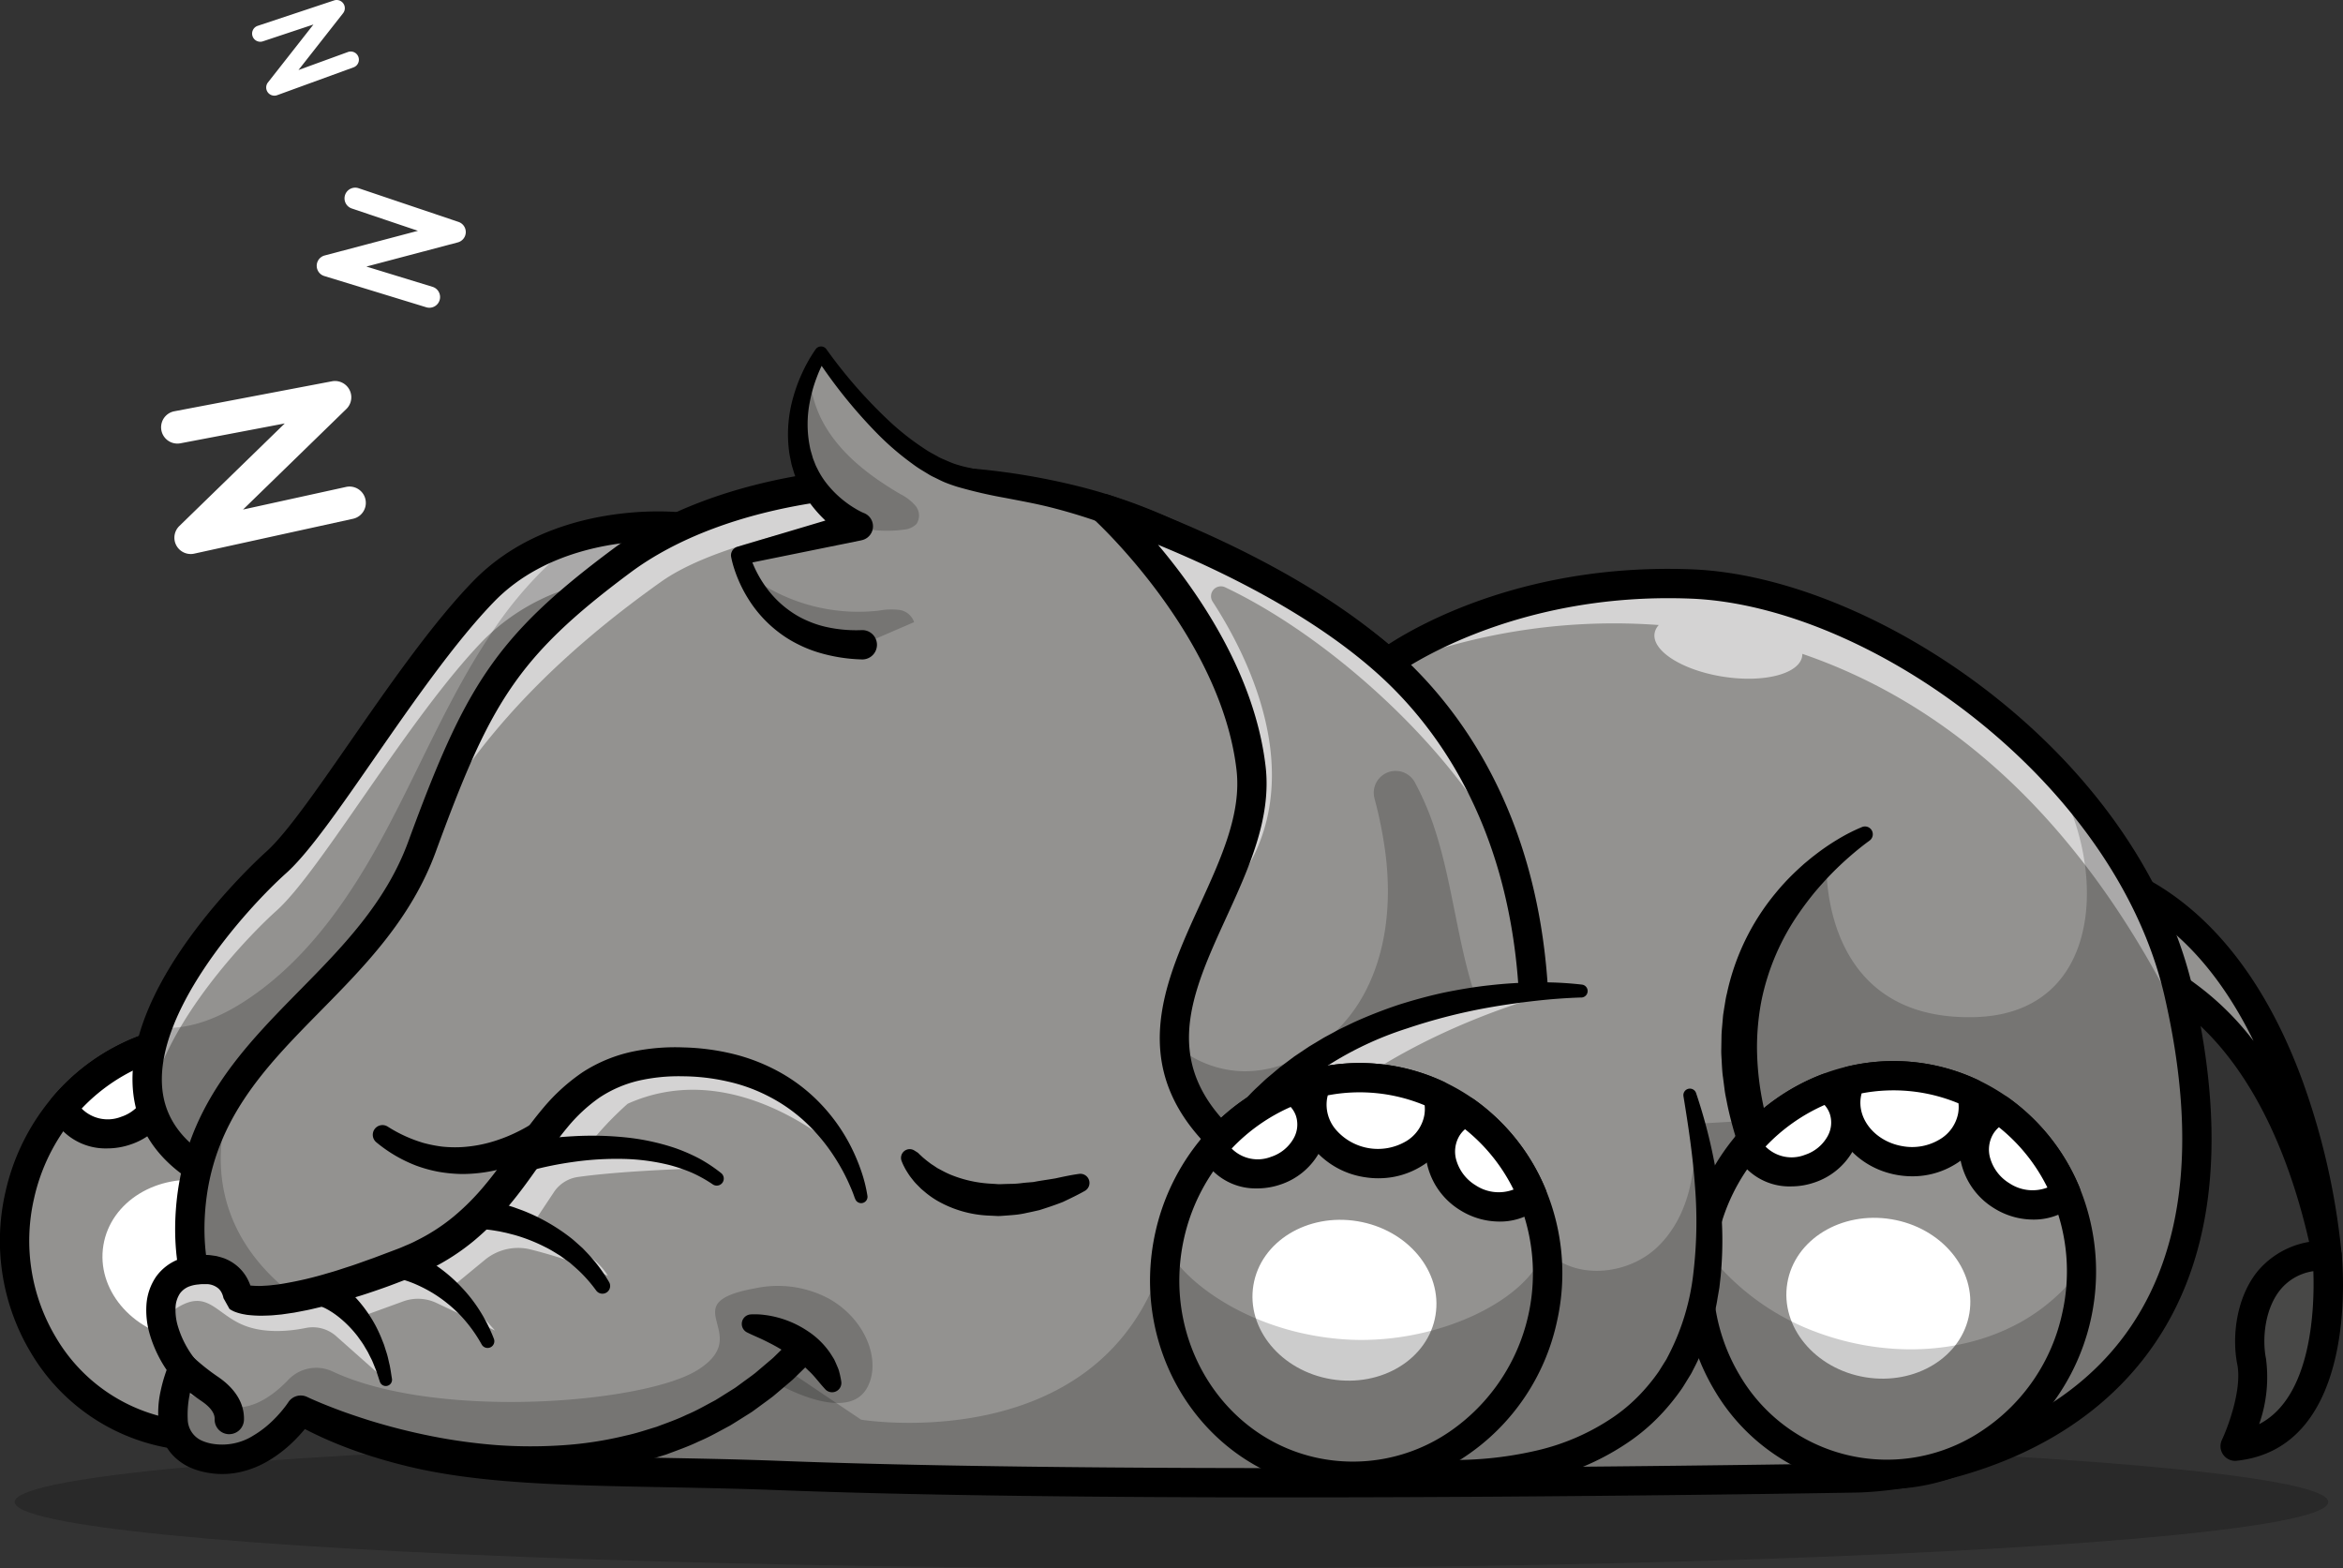 <svg xmlns="http://www.w3.org/2000/svg" width="300" height="200.795" viewBox="0 0 300 200.795"><rect x="0" y="0" width="300" height="200.795" fill="#333333" stroke="none"/><g transform="translate(1.881 183.82)" opacity="0.2"><ellipse cx="148.116" cy="8.488" rx="148.116" ry="8.488"/></g><path d="M3483.458,2587.889s2.4,22.912-11.769,24.419c0,0,3.014-6.33,2.11-10.852s.452-13.594,9.658-13.567Z" transform="translate(-3185.5 -2427.147)" fill="#484847"/><g transform="translate(0 130.979)"><path d="M559.269,2328.316c-3.053,13.786-16.219,22.593-29.41,19.67s-21.406-16.463-18.348-30.25a26.3,26.3,0,0,1,5.622-11.381,25.169,25.169,0,0,1,10.208-7.268,22.387,22.387,0,0,1,3.02-.933h0a23.505,23.505,0,0,1,15.432,1.571,23.123,23.123,0,0,1,3.63,2.11,24.721,24.721,0,0,1,8.483,10.677,26.218,26.218,0,0,1,1.36,15.8Z" transform="translate(-508.991 -2295.627)" fill="#939290"/><path d="M517.275,2332.739a25.613,25.613,0,0,1-22-12.517,27.844,27.844,0,0,1-3.31-20.578,28.322,28.322,0,0,1,6.024-12.188,27.082,27.082,0,0,1,10.97-7.807,24.507,24.507,0,0,1,3.265-1.008l.05-.011a25.38,25.38,0,0,1,16.609,1.712,24.892,24.892,0,0,1,3.918,2.279,26.542,26.542,0,0,1,9.127,11.482,28,28,0,0,1,1.461,16.931h0a27.858,27.858,0,0,1-11.692,17.255,25.868,25.868,0,0,1-14.424,4.451Zm-4.256-50.431a20.691,20.691,0,0,0-2.714.843,23.325,23.325,0,0,0-9.452,6.73,24.567,24.567,0,0,0-5.222,10.573,24.108,24.108,0,0,0,2.856,17.821,21.842,21.842,0,0,0,31.126,6.894,24.122,24.122,0,0,0,10.115-14.947h0a24.27,24.27,0,0,0-1.259-14.674,22.789,22.789,0,0,0-7.836-9.868,21.214,21.214,0,0,0-3.338-1.941,21.63,21.63,0,0,0-14.2-1.448l-.074.016Zm28.539,28.32Z" transform="translate(-491.281 -2277.94)"/><g transform="translate(6.266)"><g transform="translate(1.876 1.881)"><path d="M584.046,2324.291c-3.315,1.135-6.813-.225-7.976-3.053a25.169,25.169,0,0,1,10.208-7.268,5.283,5.283,0,0,1,2.114,2.706C589.429,2319.706,587.483,2323.119,584.046,2324.291Z" transform="translate(-576.07 -2312.39)" fill="#fff"/><path d="M723.381,2302.6c-.647,3.939-4.793,6.536-9.26,5.8s-7.554-4.525-6.907-8.464a6.541,6.541,0,0,1,.558-1.768h0a23.5,23.5,0,0,1,15.432,1.571,6.385,6.385,0,0,1,.174,2.861Z" transform="translate(-694.543 -2297.517)" fill="#fff"/><path d="M890.32,2353.258a6.887,6.887,0,0,1-8.224.361c-3.274-2.044-4.464-6.045-2.659-8.933a5.6,5.6,0,0,1,2.4-2.106,24.722,24.722,0,0,1,8.483,10.677Z" transform="translate(-849.545 -2338.253)" fill="#fff"/></g><path d="M564.015,2308.911a7.775,7.775,0,0,1-7.34-4.614,1.876,1.876,0,0,1,.3-1.925,27.077,27.077,0,0,1,10.972-7.809,1.878,1.878,0,0,1,1.7.188,7.134,7.134,0,0,1,2.855,3.663,7.293,7.293,0,0,1-.641,6.04,8.874,8.874,0,0,1-4.874,3.957,9.192,9.192,0,0,1-2.977.5Zm-3.288-5.1a4.707,4.707,0,0,0,5.052,1.054h0a5.12,5.12,0,0,0,2.827-2.266,3.588,3.588,0,0,0,.351-2.967,3.314,3.314,0,0,0-.677-1.149,23.332,23.332,0,0,0-7.554,5.328Z" transform="translate(-556.534 -2292.854)"/><path d="M697.977,2292.687a11.227,11.227,0,0,1-1.828-.151c-5.474-.9-9.266-5.667-8.453-10.618a8.409,8.409,0,0,1,.717-2.274,1.878,1.878,0,0,1,1.32-1.03,25.383,25.383,0,0,1,16.607,1.713,1.875,1.875,0,0,1,1,1.171,8.214,8.214,0,0,1,.223,3.694,8.625,8.625,0,0,1-4.052,5.935,10.4,10.4,0,0,1-5.536,1.559Zm-6.481-10.614a4.588,4.588,0,0,0-.1.454c-.479,2.912,1.926,5.743,5.361,6.31a6.846,6.846,0,0,0,4.763-.886,4.925,4.925,0,0,0,2.342-3.367v-.006a4.493,4.493,0,0,0,.036-1.227,21.678,21.678,0,0,0-12.4-1.276Z" transform="translate(-675.002 -2277.927)"/><path d="M868.431,2339.022a9.5,9.5,0,0,1-5.024-1.465,9.311,9.311,0,0,1-4.038-5.205,7.634,7.634,0,0,1,.782-6.312,7.491,7.491,0,0,1,3.2-2.812,1.877,1.877,0,0,1,1.876.169,26.538,26.538,0,0,1,9.131,11.485,1.875,1.875,0,0,1-.472,2.114A8.076,8.076,0,0,1,868.431,2339.022Zm-4.385-11.823a3.609,3.609,0,0,0-.713.832,3.932,3.932,0,0,0-.367,3.251,5.562,5.562,0,0,0,2.429,3.094,5.352,5.352,0,0,0,4.86.546A22.765,22.765,0,0,0,864.045,2327.2Z" transform="translate(-829.973 -2318.719)"/></g><ellipse cx="10.252" cy="11.816" rx="10.252" ry="11.816" transform="translate(11.571 38.569) rotate(-80.64)" fill="#fff"/></g><path d="M3283.34,2077.69v11.045s22.006,0,29.855,37.946C3313.195,2126.68,3310.168,2085.385,3283.34,2077.69Z" transform="translate(-3015.236 -1965.938)" fill="#939290"/><path d="M3295.529,2110.906a1.876,1.876,0,0,1-1.835-1.5c-3.895-18.827-11.346-27.739-16.912-31.9-5.945-4.444-11.066-4.552-11.118-4.552a1.884,1.884,0,0,1-1.865-1.875V2060.04a1.876,1.876,0,0,1,2.393-1.8c11.57,3.319,20.642,13.189,26.234,28.542a90.952,90.952,0,0,1,4.975,22.115,1.876,1.876,0,0,1-1.873,2.012Zm-27.978-41.511a26.372,26.372,0,0,1,11.217,4.919,36.482,36.482,0,0,1,7.349,7.255c-3.91-8-9.787-15.5-18.564-18.92v6.746Z" transform="translate(-2997.572 -1948.288)"/><path d="M3454.031,2596.531a1.875,1.875,0,0,1-1.693-2.682c.762-1.608,2.6-6.486,1.965-9.677-.7-3.5-.154-8.558,2.645-11.962a10.964,10.964,0,0,1,8.813-3.85h.045a1.876,1.876,0,0,1,1.86,1.68c.106,1.011,2.412,24.794-13.436,26.479A1.932,1.932,0,0,1,3454.031,2596.531Zm10.012-24.282a6.7,6.7,0,0,0-4.2,2.343c-2.008,2.442-2.374,6.3-1.864,8.843a18.1,18.1,0,0,1-.874,8.4C3463.919,2588.334,3464.205,2576.758,3464.044,2572.249Z" transform="translate(-3167.841 -2409.492)"/><g transform="translate(16.97 65.477)"><path d="M755.737,1615.51s-26.578,94.481-54.915,85.136c-13.483-4.445-14.875-12.851-11.948-21.058,3.319-9.334,12.22-18.418,15.267-21.142,5.724-5.124,16.879-24.716,26.527-34.666a27.056,27.056,0,0,1,12.606-7.112,37.706,37.706,0,0,1,12.465-1.158Z" transform="translate(-685.719 -1613.519)" fill="#939290"/><g transform="translate(1.882 1.883)" opacity="0.6"><path d="M755.744,1615.5s-.641,2.285-1.837,6.11a39.01,39.01,0,0,0-10.628,1.258,27.069,27.069,0,0,0-12.606,7.112c-9.648,9.95-20.8,29.542-26.527,34.666-3.047,2.723-11.948,11.807-15.267,21.141a23.411,23.411,0,0,0-.95,3.422,17.4,17.4,0,0,1,.95-9.632c3.319-9.334,12.22-18.418,15.267-21.141,5.724-5.124,16.879-24.716,26.527-34.666a27.057,27.057,0,0,1,12.606-7.111,37.7,37.7,0,0,1,12.465-1.158Z" transform="translate(-687.608 -1615.393)" fill="#fff"/></g><g transform="translate(1.881 1.883)" opacity="0.2"><path d="M755.737,1615.5s-26.578,94.481-54.915,85.136c-13.483-4.445-14.875-12.851-11.948-21.058.219.032.444.047.663.058,3.855.182,7.587-1.451,10.806-3.585,7.868-5.207,13.363-13.305,17.808-21.627s8.072-17.119,13.295-24.977a50.076,50.076,0,0,1,11.828-12.788,37.7,37.7,0,0,1,12.465-1.158Z" transform="translate(-687.6 -1615.393)"/></g><path d="M687.1,1685.441a14.536,14.536,0,0,1-4.578-.745c-8.178-2.7-12.954-7.082-14.2-13.031-3-14.393,16.036-31.624,16.848-32.35,2.531-2.265,6.49-7.972,10.683-14.013,4.939-7.118,10.537-15.186,15.748-20.561,10.167-10.485,25.952-8.9,26.618-8.83a1.875,1.875,0,0,1,1.6,2.372c-.827,2.938-20.522,72.117-44.769,85.02A16.873,16.873,0,0,1,687.1,1685.441Zm48.409-85.89c-4.475,0-14.468.849-21.209,7.8-5,5.155-10.5,13.088-15.36,20.088-4.508,6.5-8.4,12.111-11.264,14.671-5.082,4.548-17.806,18.583-15.677,28.788.948,4.544,4.884,7.987,11.7,10.235a11.781,11.781,0,0,0,9.6-1.143c20.486-10.9,38.592-68.228,42.25-80.44Z" transform="translate(-668.008 -1595.786)"/></g><path d="M957.7,1682.511s-88.412,1.591-137.75-.3c-19.055-.731-34.911-.037-47.1-2.969-19.383-4.659-29.495-15.246-28.4-30.836a31.33,31.33,0,0,1,5.729-16.043c5.932-8.63,15.068-14.881,20.8-24.262,0,0,0-.01,0-.015a35.61,35.61,0,0,0,3.109-6.381c.35-.944.688-1.863,1.018-2.75,6.3-16.827,10.242-23.219,24.544-33.857,6.381-4.753,15.126-7.889,24.716-9.339a86.193,86.193,0,0,1,31.081,1.08c1.033.225,2.061.474,3.073.746l.062.015c.95.251,1.884.521,2.813.814l.021,0a64.706,64.706,0,0,1,7.5,2.839c21.5,9.725,28.806,16.894,28.806,16.894s.438-.334,1.3-.876c4.069-2.6,17.542-10.008,37.619-9.215,12.971.517,29.239,7.936,42.08,19.655h0c.01.015.026.021.036.031q1.049.955,2.061,1.957c8.708,8.52,15.554,19.075,18.23,30.763q1.026,4.477,1.576,8.531c7.3,53.157-42.926,53.517-42.926,53.517Z" transform="translate(-720.058 -1493.284)" fill="#939290"/><g transform="translate(55.046 61.543)" opacity="0.6"><path d="M1144.871,1556.824c-3.126.032-38.626,2.333-50.75,10.944-10.577,7.513-21.958,17.554-29.592,31.172,6.3-16.827,10.242-23.219,24.544-33.857,6.381-4.753,15.126-7.889,24.716-9.339a86.2,86.2,0,0,1,31.081,1.08Z" transform="translate(-1064.53 -1554.818)" fill="#fff"/></g><g transform="translate(179.966 74.715)" opacity="0.6"><path d="M2467.068,1752.989c-14.035-31.41-33.038-45.91-50.8-51.993a1.834,1.834,0,0,1-.021.3c-.35,2.259-4.863,3.438-10.081,2.63s-9.167-3.292-8.818-5.551a2.063,2.063,0,0,1,.538-1.07,78.195,78.195,0,0,0-32.266,4.425l-.156-.459c4.069-2.6,17.542-10.008,37.619-9.214,12.971.517,29.239,7.936,42.08,19.655h0c.011.015.026.021.037.032q1.048.955,2.061,1.957c8.708,8.52,15.554,19.075,18.23,30.763q1.026,4.477,1.576,8.531Z" transform="translate(-2365.46 -1691.995)" fill="#fff"/></g><g transform="translate(24.302 96.415)" opacity="0.2"><path d="M957.7,2010.791s-88.412,1.591-137.75-.3c-19.055-.731-34.911-.036-47.1-2.969-19.383-4.659-29.495-15.246-28.4-30.836a31.332,31.332,0,0,1,5.729-16.044c-9.368,24.325,17.156,42.429,70.244,36.038l9.892,6.657s33.137,5.426,39.513-23.562c0,0,55.62,20.421,67.725-14.343l6.428-.381s-2.39-16.367,9.945-33.173c0,0-1.127,20.417,18.94,19.915,18.648-.465,16.759-23.948,7.962-33.81,8.708,8.52,15.554,19.075,18.23,30.763,14.119,61.651-41.35,62.048-41.35,62.048Z" transform="translate(-744.359 -1917.98)"/></g><path d="M867.177,1667.316c-22.733,0-46.62-.22-64.967-.925-5.121-.2-9.979-.289-14.675-.379-12.713-.242-23.692-.452-32.793-2.64-10.068-2.419-17.744-6.41-22.816-11.864-5.236-5.632-7.6-12.672-7.023-20.927.9-12.979,8.51-20.711,15.867-28.19,5.419-5.508,11.023-11.2,13.892-19.03,7.242-19.747,11.082-26.218,26.2-37.467,6.423-4.781,15.26-8.13,25.556-9.686a87.623,87.623,0,0,1,34.877,1.856q.081.019.158.043c.909.24,1.85.511,2.8.808l.053.015a67.444,67.444,0,0,1,7.714,2.919c17.1,7.739,25.342,13.875,28.172,16.233,4.127-2.678,17.954-10.412,38.853-9.59,11.823.468,26.145,6.428,38.307,15.944,13.493,10.557,22.677,24.023,25.859,37.918,4.619,20.165,2.427,36.119-6.513,47.422-13.047,16.494-35.515,16.909-36.638,16.919-.808.014-35.256.618-72.883.618Zm-47.9-128.305a82.29,82.29,0,0,0-12.294.909c-9.689,1.464-17.946,4.572-23.876,8.986-14.645,10.9-18,16.872-24.92,35.749-3.15,8.588-9.042,14.577-14.741,20.368-7.2,7.314-13.993,14.222-14.8,25.819-1.271,18.211,13.967,25.757,26.973,28.882,8.7,2.092,19.495,2.3,31.988,2.537,4.715.09,9.59.182,14.747.381,48.722,1.87,136.763.32,137.646.3h.02c.307,0,21.818-.4,33.753-15.518,8.184-10.365,10.129-25.248,5.781-44.233-6.32-27.593-37.8-50.046-60.658-50.95-23.269-.923-37.576,9.606-37.718,9.713a1.878,1.878,0,0,1-2.442-.159c-.068-.067-7.435-7.1-28.264-16.528a63.718,63.718,0,0,0-7.248-2.744l-.056-.016c-.927-.29-1.845-.555-2.729-.786l-.072-.02h0a82.554,82.554,0,0,0-21.094-2.69Zm21.2,2.717Zm-.007,0Zm0,0Zm-.244-.075.087.033C840.279,1541.674,840.249,1541.663,840.22,1541.651Z" transform="translate(-702.392 -1475.595)"/><path d="M2805.411,2017.812c-.824.594-1.691,1.3-2.493,2s-1.594,1.444-2.341,2.211-1.455,1.563-2.141,2.37c-.67.823-1.311,1.662-1.91,2.525a30.206,30.206,0,0,0-4.9,11.365,31.73,31.73,0,0,0-.566,6.184,36.547,36.547,0,0,0,.619,6.256,56.93,56.93,0,0,0,3.808,12.263,1.878,1.878,0,0,1-3.376,1.635,47.173,47.173,0,0,1-4.849-13.05c-.107-.58-.242-1.154-.327-1.74l-.229-1.763c-.091-.586-.116-1.182-.153-1.776-.021-.6-.086-1.188-.067-1.786l.03-1.793c.014-.6.09-1.194.134-1.792.029-.3.047-.6.083-.895l.139-.89c.107-.592.175-1.189.331-1.772a29.964,29.964,0,0,1,6.188-12.819,29.639,29.639,0,0,1,2.4-2.61q.638-.611,1.3-1.2c.455-.373.9-.759,1.367-1.109a28.778,28.778,0,0,1,2.888-1.987,22.824,22.824,0,0,1,3.154-1.608,1,1,0,0,1,.965,1.738l-.056.04Z" transform="translate(-2566.092 -1910.137)"/><g transform="translate(18.698 134.077)"><path d="M795.167,2346.762l-4.957,12.752-2.682,6.9a46.009,46.009,0,0,1-4.164,3.866c-.073.063-.146.125-.219.182-25.175,20.417-59.747,3.574-59.747,3.574s-5,7.847-12.235,6.042c-4.738-1.184-4.477-5.734-3.731-8.734a17.16,17.16,0,0,1,.918-2.723,13.556,13.556,0,0,1-2.765-6.1c-.474-3.2.793-5.864,4.122-6.381,5.375-.83,5.677,3.443,5.677,3.443s3.616,2.614,21.5-4.419,15.277-25.926,35.021-25.723c12.152.12,18.152,6.657,20.974,11.661A21.559,21.559,0,0,1,795.167,2346.762Z" transform="translate(-703.618 -2327.585)" fill="#939290"/><g transform="translate(1.871 1.847)" opacity="0.6"><path d="M755.841,2346.149l-2.713,4.082s7.57,3.031,9.616,6.616a63.8,63.8,0,0,0-10.109-3.415,6.684,6.684,0,0,0-5.63,1.385l-3.922,3.229,5.218,5.818-7.51-3.539a5.523,5.523,0,0,0-4.241-.194l-4.669,1.7s2.856,5.587,2.444,8.4l-6.361-5.646a4.512,4.512,0,0,0-3.888-1.048c-2.085.419-5.354.754-8.072-.4-4.007-1.7-4.852-5.6-10.419-.621-.474-3.2.793-5.864,4.122-6.381,5.375-.83,5.677,3.443,5.677,3.443s3.616,2.614,21.5-4.419,15.277-25.926,35.021-25.723c12.152.12,18.152,6.657,20.974,11.661-4.106-3.486-15.565-11.656-27.586-6.271a41.631,41.631,0,0,0-5.531,5.964,18.647,18.647,0,0,1,16.264,2.264s-10.679.244-17.109,1.151a4.443,4.443,0,0,0-3.079,1.946Z" transform="translate(-705.489 -2329.433)" fill="#fff"/></g><path d="M1011.174,2410.269c-.274.2-.459.318-.684.462s-.434.265-.653.389c-.436.25-.878.48-1.326.7a22.876,22.876,0,0,1-2.775,1.09,19.887,19.887,0,0,1-5.916.921,19.2,19.2,0,0,1-3.006-.283,17.475,17.475,0,0,1-2.9-.8,18.135,18.135,0,0,1-5.083-2.982,1.242,1.242,0,0,1,1.452-2.009l.017.01a18.01,18.01,0,0,0,4.578,2.086,17.46,17.46,0,0,0,2.419.473,15.884,15.884,0,0,0,2.452.06,17.416,17.416,0,0,0,4.829-.981,19.049,19.049,0,0,0,2.3-.966c.374-.18.741-.374,1.1-.578.179-.1.354-.207.523-.312s.359-.227.457-.294l.061-.042a1.875,1.875,0,0,1,2.161,3.064Z" transform="translate(-959.346 -2397.592)"/><path d="M1694.92,2446.657a1.872,1.872,0,0,1,.2.186c.067.071.158.146.235.218a6.228,6.228,0,0,0,.492.431c.162.143.339.277.515.407a4.853,4.853,0,0,0,.536.375l.54.361.575.306a12.43,12.43,0,0,0,1.163.557,15.863,15.863,0,0,0,5.078,1.129l.669.041a4.368,4.368,0,0,0,.675.02c.455-.017.91-.032,1.368-.036a12.151,12.151,0,0,0,1.384-.112c.463-.055.931-.08,1.4-.126.93-.186,1.878-.3,2.831-.47.947-.207,1.9-.412,2.892-.555l.1-.014a1.17,1.17,0,0,1,.743,2.176c-.91.515-1.858.967-2.812,1.419-.98.388-1.994.723-3.012,1.045-.524.118-1.051.243-1.582.346a11.474,11.474,0,0,1-1.608.263c-.547.051-1.1.09-1.646.128a5.12,5.12,0,0,1-.833,0l-.838-.039a14.449,14.449,0,0,1-6.52-1.875,11.656,11.656,0,0,1-1.431-.98l-.663-.557-.611-.615a6.5,6.5,0,0,1-.561-.66,6.7,6.7,0,0,1-.51-.7c-.156-.245-.311-.485-.446-.75-.066-.134-.134-.254-.2-.4s-.118-.264-.192-.458a1.114,1.114,0,0,1,1.63-1.342l.435.273Z" transform="translate(-1596.109 -2433.152)"/><path d="M776.763,2329.537c-.139-.424-.324-.907-.518-1.352s-.394-.906-.617-1.346a24.982,24.982,0,0,0-1.457-2.564,23.47,23.47,0,0,0-3.708-4.461,20.7,20.7,0,0,0-4.66-3.285,21.475,21.475,0,0,0-5.352-1.947,26.463,26.463,0,0,0-5.739-.661,22.981,22.981,0,0,0-5.655.567,15.515,15.515,0,0,0-5,2.168,20.593,20.593,0,0,0-4.1,3.813c-2.483,2.984-4.605,6.575-7.378,9.884a34.779,34.779,0,0,1-4.613,4.65,28.662,28.662,0,0,1-5.567,3.6c-.49.259-.995.478-1.5.691l-.76.324c-.251.106-.491.189-.736.284-.98.366-1.95.752-2.938,1.1s-1.98.688-2.984,1.005c-1.012.3-2,.643-3.032.907l-1.533.418-1.558.367c-.516.13-1.049.224-1.578.327l-.794.152-.81.119-.81.117-.831.078c-.547.062-1.125.065-1.694.084a15.574,15.574,0,0,1-1.8-.1c-.149-.01-.323-.052-.483-.078a4.74,4.74,0,0,1-.5-.109,5.176,5.176,0,0,1-.552-.168c-.106-.04-.191-.07-.311-.124l-.194-.1-.106-.057q-.1-.06-.2-.13l-.773-1.386v0c.006.053-.01-.057-.021-.1s-.03-.128-.051-.192a2.575,2.575,0,0,0-.149-.374,1.825,1.825,0,0,0-.434-.576,2.4,2.4,0,0,0-1.49-.552l-.522,0a5.4,5.4,0,0,0-.556.047,4.156,4.156,0,0,0-1.008.2,2.627,2.627,0,0,0-1.344.953,3.5,3.5,0,0,0-.558,1.737,7.193,7.193,0,0,0,.233,2.23,12.578,12.578,0,0,0,2.226,4.4,1.88,1.88,0,0,1,.24,1.874l-.022.052a12.558,12.558,0,0,0-1.119,5.85,3.04,3.04,0,0,0,1.781,2.689,5.676,5.676,0,0,0,1.244.387,7.522,7.522,0,0,0,5.436-1.066,13.167,13.167,0,0,0,2.428-1.883c.376-.365.737-.752,1.078-1.154.171-.2.335-.406.494-.612s.325-.439.421-.586l0,0a1.9,1.9,0,0,1,2.4-.674c.568.27,1.234.557,1.868.818s1.293.519,1.947.766c1.307.5,2.64.938,3.974,1.367a79.162,79.162,0,0,0,8.149,2.072,70.446,70.446,0,0,0,8.306,1.143,60.478,60.478,0,0,0,8.342.03,46.9,46.9,0,0,0,8.2-1.243c1.352-.288,2.657-.732,3.976-1.13,1.286-.49,2.591-.933,3.828-1.535,1.272-.526,2.458-1.226,3.676-1.863.588-.355,1.165-.73,1.749-1.092.29-.184.585-.36.87-.552l.832-.61c.551-.41,1.117-.8,1.659-1.226l1.576-1.336c.26-.226.532-.437.783-.674l.74-.724,1.481-1.445.094-.091a1.874,1.874,0,0,1,2.62,2.682l-1.6,1.565-.8.781c-.271.257-.566.488-.848.733l-1.712,1.449c-.589.46-1.2.89-1.8,1.336l-.906.662c-.31.208-.632.4-.948.6-.636.4-1.265.8-1.906,1.189-1.325.7-2.621,1.455-4.005,2.032-1.35.654-2.766,1.14-4.166,1.669-1.429.436-2.849.912-4.308,1.226a50.771,50.771,0,0,1-8.818,1.338,64.242,64.242,0,0,1-8.875-.032,74.071,74.071,0,0,1-8.755-1.2,82.817,82.817,0,0,1-8.544-2.172c-1.4-.45-2.8-.912-4.172-1.436-.689-.26-1.377-.528-2.061-.811s-1.347-.565-2.077-.912l2.4-.679c-.226.345-.4.575-.6.848s-.4.512-.612.76q-.628.742-1.326,1.42a16.942,16.942,0,0,1-3.13,2.421,12.41,12.41,0,0,1-3.843,1.513,10.612,10.612,0,0,1-4.24,0,9.382,9.382,0,0,1-2.108-.671,7.141,7.141,0,0,1-1.971-1.385,6.358,6.358,0,0,1-1.36-2.036,8.15,8.15,0,0,1-.576-2.213,12.782,12.782,0,0,1,.242-4.1,19.408,19.408,0,0,1,.495-1.889c.1-.308.2-.614.314-.919s.222-.587.383-.948l.218,1.925a16.279,16.279,0,0,1-2.887-5.755,10.866,10.866,0,0,1-.34-3.437,7.23,7.23,0,0,1,1.236-3.623,6.4,6.4,0,0,1,3.211-2.344,7.843,7.843,0,0,1,1.786-.373c.29-.023.564-.073.868-.069s.6,0,.907.013q.474.057.947.13c.324.084.647.167.968.279a5.735,5.735,0,0,1,1.815,1.1,5.562,5.562,0,0,1,1.278,1.691,6.3,6.3,0,0,1,.378.953c.051.163.091.329.13.5a4.827,4.827,0,0,1,.092.6v.01l-.772-1.387a1.11,1.11,0,0,0-.119-.08c-.024-.014-.012-.009-.019-.013a.053.053,0,0,0-.02-.01.261.261,0,0,1,.049.013c.023.014.126.03.189.048a2.149,2.149,0,0,0,.253.045c.094.01.171.034.28.038a12.04,12.04,0,0,0,1.285.037c.46-.031.912-.04,1.387-.108l.706-.077.716-.115a46.08,46.08,0,0,0,5.764-1.358c.962-.259,1.916-.6,2.874-.9.955-.317,1.9-.673,2.857-1.006l2.845-1.072c.234-.09.481-.178.7-.272l.66-.283c.442-.184.882-.373,1.3-.6a24.506,24.506,0,0,0,4.786-3.09,30.584,30.584,0,0,0,4.07-4.111c2.521-3.01,4.645-6.534,7.462-9.865a24.568,24.568,0,0,1,4.978-4.5,19.036,19.036,0,0,1,6.309-2.624,26.77,26.77,0,0,1,6.612-.556,29.965,29.965,0,0,1,6.5.872,24.2,24.2,0,0,1,6.142,2.481,21.97,21.97,0,0,1,5.165,4.132,22.952,22.952,0,0,1,3.709,5.372,24.287,24.287,0,0,1,1.245,2.987,18.415,18.415,0,0,1,.79,3.164.811.811,0,0,1-1.572.375l-.015-.049Z" transform="translate(-686.007 -2310.195)"/><path d="M1481.52,2666.358a8.87,8.87,0,0,1,1,0c.32.011.636.052.95.093a12.791,12.791,0,0,1,5.365,2.06,10.346,10.346,0,0,1,2.842,2.778c.183.282.364.565.533.852.145.3.274.615.407.92.066.152.129.306.18.464l.126.483c.073.324.144.646.187.97a1.189,1.189,0,0,1-2.053.965l-.122-.135c-.741-.813-1.3-1.607-2.035-2.266a17.291,17.291,0,0,0-2.234-1.881,22.672,22.672,0,0,0-2.6-1.568c-.463-.235-.932-.475-1.415-.692s-1-.44-1.426-.649l-.176-.086a1.217,1.217,0,0,1,.475-2.307Z" transform="translate(-1404.089 -2632.145)"/><path d="M1173.4,2429.109c1.16-.248,2.2-.4,3.305-.539s2.178-.229,3.271-.288a42.22,42.22,0,0,1,6.567.138,29.313,29.313,0,0,1,6.467,1.379,23.355,23.355,0,0,1,3.061,1.33,19.454,19.454,0,0,1,2.79,1.85.9.9,0,0,1-1.063,1.453l-.024-.016a17.528,17.528,0,0,0-2.6-1.45,21.311,21.311,0,0,0-2.831-.978,26.864,26.864,0,0,0-5.982-.8,39.369,39.369,0,0,0-6.084.342c-1.01.135-2.016.3-3.012.5s-2.015.439-2.9.7l-.031.009a1.877,1.877,0,1,1-1.069-3.6c.046-.013.1-.026.142-.036Z" transform="translate(-1125.255 -2416.882)"/><path d="M1117.579,2513.773c.5.072.878.151,1.3.246s.806.2,1.2.309.785.243,1.175.363l1.152.418a24.7,24.7,0,0,1,4.352,2.217,24.115,24.115,0,0,1,1.988,1.421c.315.258.615.538.92.806l.453.407.422.443a20.21,20.21,0,0,1,2.936,3.858.989.989,0,0,1-1.619,1.131l-.052-.068a17.924,17.924,0,0,0-2.925-3.154l-.4-.352-.433-.317c-.292-.207-.573-.426-.869-.624-.612-.372-1.208-.76-1.854-1.07a21.7,21.7,0,0,0-3.977-1.564l-1.034-.265c-.349-.07-.693-.156-1.042-.214s-.7-.12-1.04-.162-.714-.081-.97-.091h-.017a1.879,1.879,0,0,1,.149-3.755C1117.451,2513.759,1117.516,2513.765,1117.579,2513.773Z" transform="translate(-1074.199 -2494.208)"/><path d="M1010.651,2580.032c.128.046.2.081.29.118s.168.074.247.111c.16.074.318.149.468.228.308.152.6.321.891.484.576.34,1.133.7,1.668,1.089a19.862,19.862,0,0,1,2.951,2.6,18.965,18.965,0,0,1,2.373,3.083,20.425,20.425,0,0,1,1.713,3.438.864.864,0,0,1-1.546.763l-.028-.047a18.469,18.469,0,0,0-1.953-2.849,16.423,16.423,0,0,0-2.429-2.384,16.92,16.92,0,0,0-2.81-1.852c-.493-.261-1-.495-1.5-.706-.255-.1-.509-.2-.762-.284-.127-.046-.251-.085-.374-.121-.062-.02-.124-.039-.179-.052a1.294,1.294,0,0,0-.14-.033,1.932,1.932,0,1,1,.658-3.75l.465.17Z" transform="translate(-976.719 -2553.866)"/><path d="M913.587,2620.171c.135.074.195.117.279.17s.149.1.222.151c.145.1.278.2.409.3.269.2.508.417.752.631a14.981,14.981,0,0,1,1.328,1.37,17.366,17.366,0,0,1,2.1,3.072,18.258,18.258,0,0,1,.771,1.66c.11.282.228.562.331.845l.273.861c.2.566.3,1.161.445,1.735.119.582.194,1.171.291,1.75a.8.8,0,0,1-1.54.387l-.025-.074c-.176-.52-.328-1.042-.519-1.548-.219-.5-.383-1.01-.642-1.482l-.358-.715c-.13-.232-.271-.457-.405-.686-.255-.463-.584-.877-.88-1.306a14.393,14.393,0,0,0-2.118-2.235,11.429,11.429,0,0,0-1.2-.9c-.206-.128-.413-.262-.619-.369-.1-.057-.206-.112-.3-.156-.049-.023-.1-.051-.143-.066s-.1-.045-.093-.033a1.876,1.876,0,1,1,1.649-3.369Z" transform="translate(-889.295 -2590.232)"/><path d="M723.569,2728.4a1.863,1.863,0,0,1-1.876-1.861v-.093c.013-.745-.548-1.51-1.67-2.277a30.492,30.492,0,0,1-3.689-2.94,1.876,1.876,0,0,1,2.609-2.7h0a27.156,27.156,0,0,0,3.2,2.538c1.533,1.047,3.35,2.84,3.305,5.438a1.889,1.889,0,0,1-1.875,1.891Z" transform="translate(-712.907 -2678.848)"/></g><g transform="translate(93.598 44.352)"><path d="M1530.027,1406.391l-29.359,12.663-6.694,2.89c-9.6,0-13.456-6.016-14.849-9.319a12,12,0,0,1-.7-2.108l14.745-3.689.261-.062a14.283,14.283,0,0,1-7.06-8.275,16.913,16.913,0,0,1,1.2-11.7,16.377,16.377,0,0,1,1.2-2.2s7.9,11.98,16.242,15.288c3.616,1.435,9.512,1.915,14.229,3.057a78.159,78.159,0,0,1,10.79,3.454Z" transform="translate(-1477.229 -1383.744)" fill="#939290"/><path d="M1482.764,1415.86a21.186,21.186,0,0,1-5.624-.914,16.248,16.248,0,0,1-2.676-1.095,14.937,14.937,0,0,1-2.446-1.552,15.912,15.912,0,0,1-3.816-4.245,16.993,16.993,0,0,1-1.29-2.512c-.182-.433-.342-.876-.487-1.324a12.7,12.7,0,0,1-.374-1.422v0a1.143,1.143,0,0,1,.783-1.356l.087-.026,14.836-4.424h0l-.334,3.521c-.2-.1-.316-.17-.458-.255s-.268-.162-.4-.245c-.26-.164-.505-.337-.75-.512a17.061,17.061,0,0,1-3.779-3.784,13.771,13.771,0,0,1-1.718-3.15,6.715,6.715,0,0,1-.3-.847c-.084-.287-.181-.572-.252-.86-.108-.58-.26-1.151-.32-1.735a17.118,17.118,0,0,1,.549-6.854,19.833,19.833,0,0,1,1.177-3.167,19.116,19.116,0,0,1,1.683-2.946l0,0a.84.84,0,0,1,1.373-.023l.027.037a62,62,0,0,0,7.813,8.972,33.076,33.076,0,0,0,4.578,3.646,12.213,12.213,0,0,0,1.224.748l.623.343a4.384,4.384,0,0,0,.632.312c.43.179.851.38,1.283.543s.88.287,1.339.411a56.964,56.964,0,0,0,5.8,1.085c1.991.3,4.011.582,6.059.992s4.031.93,6.017,1.507,3.918,1.207,5.914,1.977a1.877,1.877,0,0,1-1.351,3.5l-.068-.028-.043-.019c-1.744-.76-3.637-1.466-5.5-2.1s-3.782-1.205-5.675-1.681-3.868-.83-5.858-1.216a59.293,59.293,0,0,1-6.054-1.408c-.511-.161-1.023-.337-1.536-.544s-.987-.467-1.48-.7a5.611,5.611,0,0,1-.71-.389l-.687-.417a14.134,14.134,0,0,1-1.323-.888,35.472,35.472,0,0,1-4.725-4.1,63.88,63.88,0,0,1-7.685-9.622l1.4.015h0a17.64,17.64,0,0,0-1.28,2.743,17.854,17.854,0,0,0-.828,2.927,14.656,14.656,0,0,0-.01,5.889c.085.477.256.932.375,1.4.077.226.173.442.256.662a4.647,4.647,0,0,0,.29.644,10.687,10.687,0,0,0,1.548,2.358,13.129,13.129,0,0,0,2.065,1.952,12.992,12.992,0,0,0,1.173.8c.2.12.4.241.607.347.1.054.2.108.3.154s.215.1.254.115a1.82,1.82,0,0,1-.16,3.478l-.174.043h0L1467.5,1403.7l.871-1.382h0a11.1,11.1,0,0,0,.369,1.081c.148.371.308.74.489,1.1a14.4,14.4,0,0,0,1.234,2.055,13.006,13.006,0,0,0,3.356,3.272,11.75,11.75,0,0,0,2.04,1.109,12.964,12.964,0,0,0,2.209.734,17.631,17.631,0,0,0,4.7.44,1.877,1.877,0,0,1,.132,3.752h-.133Z" transform="translate(-1466.021 -1375.782)"/></g><g transform="translate(215.606 135.848)"><path d="M2805.206,2372.864a26.639,26.639,0,0,1-.631,6.141c-3.053,13.785-16.221,22.593-29.412,19.671-12.757-2.828-20.871-15.6-18.612-28.911.073-.443.161-.887.261-1.335a26.319,26.319,0,0,1,5.625-11.38,25.108,25.108,0,0,1,10.205-7.268,22.427,22.427,0,0,1,3.021-.934h0a23.354,23.354,0,0,1,10.55-.088,22.819,22.819,0,0,1,4.884,1.659,23.086,23.086,0,0,1,3.626,2.108,24.7,24.7,0,0,1,8.484,10.681,25.875,25.875,0,0,1,1.993,9.658Z" transform="translate(-2754.297 -2346.319)" fill="#939290"/><path d="M2762.611,2383.431a25.61,25.61,0,0,1-22-12.517,27.846,27.846,0,0,1-3.311-20.578,28.324,28.324,0,0,1,6.025-12.189,27.064,27.064,0,0,1,10.969-7.806,24.4,24.4,0,0,1,3.264-1.007l.05-.01a25.4,25.4,0,0,1,20.526,3.991,26.529,26.529,0,0,1,9.127,11.483,28.319,28.319,0,0,1-10.231,34.186,25.868,25.868,0,0,1-14.424,4.451ZM2758.356,2333a20.789,20.789,0,0,0-2.714.843,23.326,23.326,0,0,0-9.451,6.73,24.561,24.561,0,0,0-5.223,10.574,24.118,24.118,0,0,0,2.856,17.821,21.843,21.843,0,0,0,31.126,6.893,24.123,24.123,0,0,0,10.114-14.947h0a24.271,24.271,0,0,0-1.259-14.674,22.789,22.789,0,0,0-7.835-9.869,21.185,21.185,0,0,0-3.337-1.94,21.625,21.625,0,0,0-14.2-1.448Z" transform="translate(-2736.618 -2328.634)"/><g transform="translate(6.264)"><g transform="translate(1.877 1.879)"><path d="M2829.375,2374.981c-3.315,1.135-6.813-.225-7.976-3.053a25.17,25.17,0,0,1,10.208-7.268,5.282,5.282,0,0,1,2.115,2.706C2834.759,2370.4,2832.813,2373.809,2829.375,2374.981Z" transform="translate(-2821.4 -2363.079)" fill="#fff"/><path d="M2968.7,2353.275c-.647,3.939-4.792,6.536-9.261,5.8s-7.554-4.525-6.907-8.464a6.541,6.541,0,0,1,.558-1.768h0a23.5,23.5,0,0,1,15.432,1.571,6.383,6.383,0,0,1,.174,2.861Z" transform="translate(-2939.864 -2348.197)" fill="#fff"/><g transform="translate(28.787 4.027)"><path d="M3135.65,2403.938a6.887,6.887,0,0,1-8.224.361c-3.273-2.044-4.464-6.045-2.659-8.933a5.6,5.6,0,0,1,2.4-2.106,24.723,24.723,0,0,1,8.483,10.677Z" transform="translate(-3123.662 -2392.959)" fill="#fff"/><path d="M3128.988,2402.914a7.9,7.9,0,0,1-4.171-1.222,7.7,7.7,0,0,1-3.345-4.3,6.046,6.046,0,0,1,.6-5,5.883,5.883,0,0,1,2.512-2.2l.137-.064.123.087a24.924,24.924,0,0,1,8.573,10.79l.071.17-.137.124a6.457,6.457,0,0,1-4.367,1.611Zm-4.316-12.18a5.361,5.361,0,0,0-2.154,1.942,5.526,5.526,0,0,0-.545,4.57,7.176,7.176,0,0,0,3.122,4,6.651,6.651,0,0,0,7.773-.212,24.4,24.4,0,0,0-8.195-10.3Z" transform="translate(-3121.191 -2390.13)"/></g></g><path d="M2809.335,2359.6a7.776,7.776,0,0,1-7.34-4.614,1.876,1.876,0,0,1,.3-1.925,27.082,27.082,0,0,1,10.972-7.809,1.878,1.878,0,0,1,1.7.188,7.142,7.142,0,0,1,2.855,3.663,7.294,7.294,0,0,1-.642,6.04,8.872,8.872,0,0,1-4.872,3.956h0a9.206,9.206,0,0,1-2.979.5Zm-3.287-5.1a4.708,4.708,0,0,0,5.051,1.055h0a5.12,5.12,0,0,0,2.827-2.265,3.592,3.592,0,0,0,.351-2.967,3.312,3.312,0,0,0-.677-1.15,23.343,23.343,0,0,0-7.554,5.327Z" transform="translate(-2801.854 -2343.546)"/><path d="M2943.316,2343.391a11.224,11.224,0,0,1-1.827-.151c-5.475-.9-9.266-5.667-8.453-10.618a8.42,8.42,0,0,1,.717-2.273,1.874,1.874,0,0,1,1.32-1.028,25.379,25.379,0,0,1,16.607,1.712,1.877,1.877,0,0,1,1,1.17,8.211,8.211,0,0,1,.223,3.693,8.626,8.626,0,0,1-4.052,5.936A10.407,10.407,0,0,1,2943.316,2343.391Zm-6.481-10.615a4.63,4.63,0,0,0-.1.453c-.479,2.912,1.926,5.743,5.361,6.31a6.849,6.849,0,0,0,4.762-.886,4.932,4.932,0,0,0,2.343-3.369v-.006a4.507,4.507,0,0,0,.036-1.227,21.663,21.663,0,0,0-12.406-1.276Z" transform="translate(-2920.34 -2328.632)"/><path d="M3113.765,2389.712a9.5,9.5,0,0,1-5.024-1.465,9.312,9.312,0,0,1-4.038-5.206,7.636,7.636,0,0,1,.782-6.312,7.491,7.491,0,0,1,3.2-2.811,1.878,1.878,0,0,1,1.876.169,26.55,26.55,0,0,1,9.131,11.485,1.876,1.876,0,0,1-.472,2.114,8.073,8.073,0,0,1-5.453,2.026Zm-4.385-11.823a3.686,3.686,0,0,0-.714.831,3.938,3.938,0,0,0-.367,3.251,5.559,5.559,0,0,0,2.43,3.094,5.352,5.352,0,0,0,4.859.546,22.751,22.751,0,0,0-6.209-7.723Z" transform="translate(-3075.307 -2369.411)"/></g><ellipse cx="10.252" cy="11.816" rx="10.252" ry="11.816" transform="translate(11.573 38.567) rotate(-80.64)" fill="#fff"/></g><path d="M2018.4,1660.011c.276,24.445-8.953,31.964-31.28,19.29-10.915-6.2-14.635-12.4-14.922-18.612-.266-5.718,2.38-11.447,5-17.181,2.76-6.042,5.505-12.094,4.8-18.168-2.024-17.375-17.563-32.031-18.773-33.152-.052-.047-.079-.068-.079-.068l.021,0c8.014,1.664,29.938,13.3,36.3,19.733a60.375,60.375,0,0,1,16.013,26.323,68.96,68.96,0,0,1,2.588,14.51c.188,2.588.3,5.025.328,7.32Z" transform="translate(-1821.816 -1526.995)" fill="#939290"/><g transform="translate(141.335 65.126)" opacity="0.6"><path d="M1977.081,1604.035c4.9,7.541,14.237,25.86.125,39.483,2.76-6.042,5.505-12.094,4.8-18.168-2.024-17.375-17.563-32.031-18.773-33.152-.052-.047-.079-.068-.079-.068l.021,0c8.014,1.664,29.938,13.305,36.3,19.733a60.376,60.376,0,0,1,16.013,26.323c-5.836-13.458-22.249-29.074-36.788-35.981A1.267,1.267,0,0,0,1977.081,1604.035Z" transform="translate(-1963.15 -1592.13)" fill="#fff"/></g><g transform="translate(150.387 98.708)" opacity="0.2"><path d="M2103.622,1976.162c.276,24.445-8.953,31.964-31.28,19.289-10.915-6.2-14.635-12.4-14.922-18.611a13.778,13.778,0,0,0,8.766,3.464c6.308.088,12.193-4.049,15.3-9.532s3.736-12.1,2.943-18.361a54.445,54.445,0,0,0-1.4-7.026,2.8,2.8,0,0,1,5.18-2.038,35.95,35.95,0,0,1,2.6,6.158c1.993,6.214,2.692,12.773,4.466,19.049.84,2.984,2.176,6.194,4.993,7.493a4.635,4.635,0,0,0,3.349.115Z" transform="translate(-2057.42 -1941.853)"/></g><path d="M1987.212,1669.607c-4.981,0-11.125-2.1-18.563-6.324h0c-22.37-12.7-16.207-26.172-10.77-38.056,2.757-6.026,5.361-11.718,4.708-17.315-1.965-16.853-17.523-31.381-18.185-31.991-.086-.078-.13-.123-.13-.123a1.88,1.88,0,0,1,1.781-3.146c.053.013.124.034.176.051,7.1,2.45,24.913,9.312,36.943,20.111,7.875,7.069,17.6,20.109,19.221,42.091,1.313,17.836-1.265,28.539-7.88,32.723a13.353,13.353,0,0,1-7.3,1.978Zm-16.711-9.586c10.148,5.762,17.553,7.257,22.009,4.437,5.262-3.327,7.328-13.177,6.143-29.277-1.527-20.736-10.623-32.967-17.985-39.575-8.41-7.549-19.877-13.126-28.134-16.512,5.259,6.229,12.409,16.632,13.779,28.383.775,6.638-2.172,13.08-5.022,19.311-5.457,11.927-10.17,22.228,9.211,33.234Z" transform="translate(-1804.264 -1509.346)"/><g transform="translate(147.251 125.767)"><g transform="translate(2.758)"><path d="M2103.557,2296.69a40.961,40.961,0,0,1-4.189-.433c-10.185-1.617-19.149-7.148-23.735-14.844a22.439,22.439,0,0,1-3.24-10.926c-.146-5.04,1.419-10.508,5.212-16.107a38.366,38.366,0,0,1,3.126-4.012c12.611-14.124,32.746-15.574,39.789-15.621h0c1.6-.015,2.526.047,2.526.047l13.869,13.263q.751,2.949,1.267,5.687c6.59,34.708-14.2,43.969-34.629,42.946Z" transform="translate(-2070.568 -2233.679)" fill="#939290"/><g transform="translate(1.815 1.068)" opacity="0.6"><path d="M2075.632,2281.436a22.436,22.436,0,0,1-3.24-10.926c-.146-5.04,1.419-10.508,5.212-16.107a38.421,38.421,0,0,1,3.126-4.012c12.611-14.124,32.746-15.574,39.789-15.621-.6.141-47.96,11.2-44.887,46.667Z" transform="translate(-2072.383 -2234.77)" fill="#fff"/></g><path d="M2105.91,2225.6c-1.866.061-3.794.2-5.68.411s-3.778.467-5.647.79a72.418,72.418,0,0,0-10.98,2.77,43.1,43.1,0,0,0-18.636,11.891c-.324.331-.593.709-.892,1.06s-.593.709-.868,1.08l-.806,1.126-.4.563c-.128.192-.246.39-.369.585l-.733,1.173c-.248.389-.441.8-.664,1.205a27.184,27.184,0,0,0-1.188,2.468,22.762,22.762,0,0,0-1.857,10.5,21.278,21.278,0,0,0,1.073,5.195,22.67,22.67,0,0,0,2.386,4.771,23.819,23.819,0,0,0,3.435,4.153,29.072,29.072,0,0,0,4.218,3.437,34.381,34.381,0,0,0,9.94,4.588l.662.194.671.158c.448.1.893.219,1.344.311.906.16,1.807.348,2.723.445.91.139,1.83.188,2.747.261.461.032.933.034,1.4.054s.936.03,1.4.023a46.588,46.588,0,0,0,11.045-1.208,29,29,0,0,0,9.924-4.355,21.6,21.6,0,0,0,3.989-3.573,24.269,24.269,0,0,0,1.659-2.105c.249-.372.476-.759.717-1.137.116-.192.245-.376.352-.573l.31-.6a30.03,30.03,0,0,0,3.116-10.428,56.018,56.018,0,0,0,.187-11.221c-.27-3.781-.837-7.562-1.461-11.364l0-.01a.835.835,0,0,1,1.616-.4,67.912,67.912,0,0,1,2.785,11.45,48.066,48.066,0,0,1,.366,11.948l-.168,1.507-.26,1.5c-.142,1.005-.436,1.991-.677,2.981a30.025,30.025,0,0,1-2.264,5.737l-.354.691c-.122.229-.267.444-.4.667-.274.441-.538.889-.824,1.322a28.286,28.286,0,0,1-1.913,2.467,25.287,25.287,0,0,1-4.607,4.187,32.752,32.752,0,0,1-11.171,5.014,48.176,48.176,0,0,1-11.976,1.361c-.5.007-1,0-1.5-.025s-1-.025-1.5-.058c-1.012-.079-2.026-.135-3.031-.287-1.01-.108-2.006-.312-3-.492-.5-.1-.99-.228-1.484-.342l-.741-.177-.731-.213a38.413,38.413,0,0,1-5.719-2.107,35.967,35.967,0,0,1-5.331-3,30.848,30.848,0,0,1-4.746-3.915,27.657,27.657,0,0,1-3.9-4.815,26.347,26.347,0,0,1-2.738-5.616,24.954,24.954,0,0,1-1.213-6.154,26.385,26.385,0,0,1,2.242-12.139c.426-.931.84-1.87,1.354-2.749.251-.442.475-.9.75-1.329l.818-1.282c.138-.212.27-.429.413-.639l.448-.613.9-1.224c.305-.4.642-.783.961-1.174s.631-.791.988-1.15c.7-.731,1.367-1.491,2.12-2.166.37-.345.731-.7,1.107-1.033l1.158-.974.581-.484.6-.454,1.209-.905,1.252-.841.626-.42.644-.389,1.291-.775,1.322-.714c.438-.245.886-.467,1.339-.681s.9-.442,1.353-.647a59.508,59.508,0,0,1,5.572-2.168c1.9-.6,3.814-1.124,5.752-1.544,1.943-.394,3.893-.73,5.858-.939,1.962-.225,3.933-.342,5.9-.372a44.88,44.88,0,0,1,5.927.285.831.831,0,0,1-.077,1.655h-.033Z" transform="translate(-2053.483 -2223.652)"/></g><g transform="translate(0 10.334)"><path d="M2092.691,2381.629a25.664,25.664,0,0,1-18.716,19.555,23.543,23.543,0,0,1-10.691.115c-12.663-2.807-20.745-15.408-18.663-28.608.083-.548.188-1.1.308-1.644a26.265,26.265,0,0,1,5.63-11.38,25.432,25.432,0,0,1,4.779-4.372,24.679,24.679,0,0,1,5.426-2.9,22.4,22.4,0,0,1,3.021-.934h0a23.494,23.494,0,0,1,15.428,1.571,22.722,22.722,0,0,1,3.632,2.113,24.721,24.721,0,0,1,8.484,10.675,25.52,25.52,0,0,1,1.831,7.137,26.282,26.282,0,0,1-.474,8.666Z" transform="translate(-2042.419 -2348.942)" fill="#939290"/><path d="M2050.754,2386.065a25.5,25.5,0,0,1-5.532-.609c-14.177-3.14-23.05-17.713-19.779-32.486a28.33,28.33,0,0,1,6.028-12.189,27.085,27.085,0,0,1,10.97-7.807,24.375,24.375,0,0,1,3.264-1.007l.05-.011a25.409,25.409,0,0,1,20.527,3.991,26.525,26.525,0,0,1,9.127,11.483,28,28,0,0,1,1.461,16.93h0a27.857,27.857,0,0,1-11.692,17.254,25.867,25.867,0,0,1-14.424,4.451Zm-4.256-50.431a20.874,20.874,0,0,0-2.714.843,23.337,23.337,0,0,0-9.452,6.73,24.57,24.57,0,0,0-5.227,10.573c-2.824,12.754,4.77,25.32,16.927,28.013a21.923,21.923,0,0,0,17.059-3.3,24.569,24.569,0,0,0,8.855-29.621,22.788,22.788,0,0,0-7.835-9.868,21.68,21.68,0,0,0-7.834-3.469,21.422,21.422,0,0,0-9.707.082l-.074.016Zm28.539,28.32Z" transform="translate(-2024.765 -2331.268)"/><g transform="translate(8.138 1.879)"><path d="M2117.486,2377.611c-3.32,1.135-6.813-.225-7.976-3.053a25.171,25.171,0,0,1,10.208-7.268,5.278,5.278,0,0,1,2.114,2.706C2122.869,2373.026,2120.924,2376.439,2117.486,2377.611Z" transform="translate(-2109.51 -2365.71)" fill="#fff"/><path d="M2256.812,2355.915c-.647,3.939-4.792,6.536-9.261,5.8s-7.559-4.525-6.907-8.463a6.535,6.535,0,0,1,.558-1.768h0a23.5,23.5,0,0,1,15.431,1.571,6.384,6.384,0,0,1,.174,2.861Z" transform="translate(-2227.973 -2350.837)" fill="#fff"/><path d="M2423.77,2406.578a6.886,6.886,0,0,1-8.224.361c-3.273-2.044-4.464-6.045-2.659-8.933a5.6,5.6,0,0,1,2.4-2.106,24.722,24.722,0,0,1,8.482,10.677Z" transform="translate(-2382.994 -2391.573)" fill="#fff"/></g><g transform="translate(6.261 0.001)"><path d="M2097.447,2362.241a7.78,7.78,0,0,1-7.342-4.613,1.875,1.875,0,0,1,.3-1.925,27.088,27.088,0,0,1,10.972-7.809,1.877,1.877,0,0,1,1.705.19,7.148,7.148,0,0,1,2.853,3.662,7.293,7.293,0,0,1-.641,6.04,8.868,8.868,0,0,1-4.875,3.957,9.2,9.2,0,0,1-2.975.5Zm-3.289-5.1a4.71,4.71,0,0,0,5.052,1.054h0a5.118,5.118,0,0,0,2.827-2.265,3.592,3.592,0,0,0,.351-2.967,3.316,3.316,0,0,0-.677-1.149,23.335,23.335,0,0,0-7.554,5.327Z" transform="translate(-2089.964 -2346.187)"/><path d="M2231.4,2346.032a11.224,11.224,0,0,1-1.827-.151,10.6,10.6,0,0,1-6.52-3.7,8.626,8.626,0,0,1-1.933-6.925,8.424,8.424,0,0,1,.718-2.271,1.874,1.874,0,0,1,1.32-1.028,25.385,25.385,0,0,1,16.607,1.713,1.874,1.874,0,0,1,1,1.171,8.209,8.209,0,0,1,.223,3.694,8.624,8.624,0,0,1-4.052,5.935,10.407,10.407,0,0,1-5.537,1.559Zm-6.481-10.615c-.04.15-.073.3-.1.453a4.923,4.923,0,0,0,1.137,3.942,7.115,7.115,0,0,0,8.987,1.48,4.926,4.926,0,0,0,2.342-3.369v-.006a4.487,4.487,0,0,0,.035-1.227,21.676,21.676,0,0,0-12.4-1.276Z" transform="translate(-2208.419 -2331.273)"/><path d="M2401.871,2392.351a9.5,9.5,0,0,1-5.024-1.465,9.311,9.311,0,0,1-4.038-5.205,7.631,7.631,0,0,1,.782-6.312,7.491,7.491,0,0,1,3.2-2.811,1.876,1.876,0,0,1,1.876.169,26.543,26.543,0,0,1,9.131,11.486,1.875,1.875,0,0,1-.473,2.114,8.076,8.076,0,0,1-5.453,2.026Zm-4.385-11.823a3.673,3.673,0,0,0-.713.831,3.936,3.936,0,0,0-.367,3.251,5.561,5.561,0,0,0,2.429,3.094,5.352,5.352,0,0,0,4.86.547,22.762,22.762,0,0,0-6.209-7.723Z" transform="translate(-2363.412 -2372.051)"/></g><ellipse cx="10.252" cy="11.816" rx="10.252" ry="11.816" transform="translate(11.568 38.569) rotate(-80.64)" fill="#fff"/></g></g><g transform="translate(22.926 164.663)" opacity="0.2"><path d="M818.183,2641.645c-2.238,4.273-9.485.731-11.8-.553-.454-.251-.72-.412-.72-.412l.5.594c-25.175,20.417-59.747,3.574-59.747,3.574s-5,7.847-12.235,6.042c-4.738-1.184-4.477-5.735-3.731-8.734a22.309,22.309,0,0,0,6.381,2.077c2.832.3,5.417-1.662,7.183-3.506a4.928,4.928,0,0,1,5.654-1.083c13.353,6.279,40.051,4.1,46.816-.211,7.383-4.7-3.574-8.49,7.43-10.451a13.832,13.832,0,0,1,9.313,1.346C817.959,2632.967,819.952,2638.264,818.183,2641.645Z" transform="translate(-730.03 -2628.72)"/></g><g transform="translate(149.127 144.758)" opacity="0.2"><path d="M2078.175,2465.44a41.03,41.03,0,0,1-4.189-.433,23.547,23.547,0,0,1-10.691.115c-12.663-2.807-20.745-15.408-18.663-28.608,2.364,4.55,10.966,10.829,22.688,11.634,11.935.819,24.023-5.266,25.6-11.639.079.094.161.188.251.276,3.563,3.809,10.378,3.2,14.2-.438,3.908-3.715,5.1-9.553,4.675-14.928.255.36.506.714.757,1.074C2119.394,2457.2,2098.6,2466.463,2078.175,2465.44Z" transform="translate(-2044.304 -2421.42)"/></g><g transform="translate(217.484 159.293)" opacity="0.2"><path d="M2805.206,2575.89a26.639,26.639,0,0,1-.631,6.141c-3.053,13.785-16.221,22.593-29.412,19.671-12.757-2.828-20.871-15.6-18.612-28.911a31.248,31.248,0,0,0,14.735,11.271c8.494,3.167,18.418,3.083,26.313-1.383A24.535,24.535,0,0,0,2805.206,2575.89Z" transform="translate(-2756.175 -2572.79)"/></g><g transform="translate(95.493 73.232)" opacity="0.2"><path d="M1507.288,1682.942a.094.094,0,0,1,0,.036l-6.694,2.89c-9.6,0-13.456-6.016-14.849-9.319a10.608,10.608,0,0,0,1.628,1.294,23.391,23.391,0,0,0,15.444,3.653,8.666,8.666,0,0,1,2.567-.088A2.329,2.329,0,0,1,1507.288,1682.942Z" transform="translate(-1485.75 -1676.55)"/></g><g transform="translate(102.16 47.396)" opacity="0.2"><path d="M1570.363,1427.191a2.505,2.505,0,0,1-1.513.7,15.857,15.857,0,0,1-6.292-.365l.261-.062a14.283,14.283,0,0,1-7.06-8.275,16.912,16.912,0,0,1,1.2-11.7,26.176,26.176,0,0,0,.041,2.907,14.885,14.885,0,0,0,2.092,4.92c2.259,3.443,5.677,5.964,9.23,8.051a6.071,6.071,0,0,1,1.946,1.518,1.948,1.948,0,0,1,.094,2.307Z" transform="translate(-1555.184 -1407.49)"/></g><path d="M709.576,1444.068a2.087,2.087,0,0,1-1.455-3.583l13.5-13.134-13.387,2.547a2.087,2.087,0,0,1-.78-4.1l20.209-3.844a2.087,2.087,0,0,1,1.846,3.546l-13.23,12.875,13.187-2.894a2.087,2.087,0,0,1,.895,4.077l-20.333,4.463a2.1,2.1,0,0,1-.448.049Z" transform="translate(-685.16 -1373.135)" fill="#fff"/><path d="M914.294,1175.334a1.369,1.369,0,0,1,.323-2.516l11.942-3.157-8.469-2.857a1.369,1.369,0,1,1,.876-2.595l12.786,4.313a1.369,1.369,0,0,1-.088,2.621l-11.706,3.095,8.466,2.594a1.369,1.369,0,0,1-.8,2.619l-13.055-4a1.436,1.436,0,0,1-.272-.116Z" transform="translate(-873.045 -1140.109)" fill="#fff"/><path d="M830.437,926.141a1.046,1.046,0,0,1-.961-1.682l5.828-7.421-6.478,2.156a1.045,1.045,0,0,1-.661-1.984l9.78-3.254a1.046,1.046,0,0,1,1.153,1.638l-5.712,7.274,6.356-2.315a1.046,1.046,0,0,1,.716,1.965l-9.8,3.57a1.053,1.053,0,0,1-.219.054Z" transform="translate(-795.169 -913.902)" fill="#fff"/></svg>